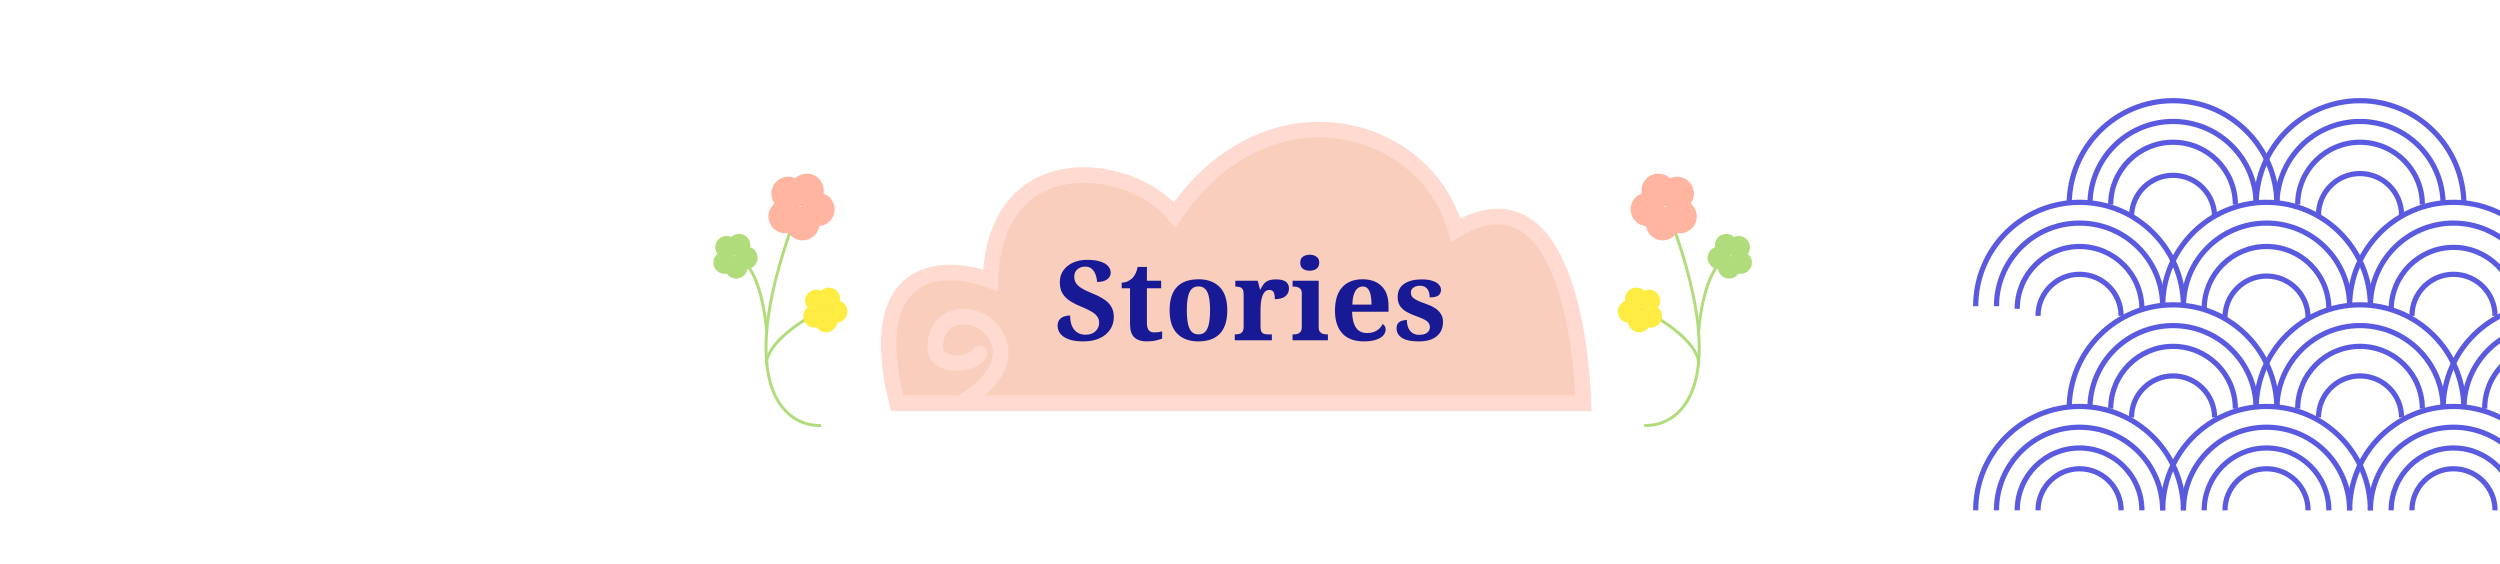 <svg width="1440" height="325" viewBox="0 0 1440 325" fill="none" xmlns="http://www.w3.org/2000/svg">
<path d="M460.492 118.966C420.386 221.939 452.072 245.932 472.928 245.057" stroke="#B0DC7B" stroke-width="1.721"/>
<path d="M441.631 190.971C438.595 157.815 428.42 148.257 423.713 147.622" stroke="#B0DC7B" stroke-width="1.721"/>
<path d="M475.308 177.559C445.666 192.723 440.584 205.725 441.748 210.33" stroke="#B0DC7B" stroke-width="1.721"/>
<g style="mix-blend-mode:overlay">
<g style="mix-blend-mode:exclusion">
<circle cx="454.002" cy="111.494" r="9.696" transform="rotate(-44.397 454.002 111.494)" fill="#FFB59F"/>
</g>
<g style="mix-blend-mode:exclusion">
<circle cx="464.772" cy="109.712" r="9.696" transform="rotate(-44.397 464.772 109.712)" fill="#FFB59F"/>
</g>
<g style="mix-blend-mode:exclusion">
<circle cx="471.048" cy="120.587" r="9.696" transform="rotate(-44.397 471.048 120.587)" fill="#FFB59F"/>
</g>
<g style="mix-blend-mode:exclusion">
<circle cx="462.318" cy="128.747" r="9.696" transform="rotate(-44.397 462.318 128.747)" fill="#FFB59F"/>
</g>
<g style="mix-blend-mode:exclusion">
<circle cx="452.351" cy="124.665" r="9.696" transform="rotate(-44.397 452.351 124.665)" fill="#FFB59F"/>
</g>
</g>
<g style="mix-blend-mode:overlay">
<g style="mix-blend-mode:exclusion">
<circle cx="418.489" cy="142.404" r="6.496" transform="rotate(-44.397 418.489 142.404)" fill="#B0DC7B"/>
</g>
<g style="mix-blend-mode:exclusion">
<circle cx="425.705" cy="141.21" r="6.496" transform="rotate(-44.397 425.705 141.21)" fill="#B0DC7B"/>
</g>
<g style="mix-blend-mode:exclusion">
<circle cx="429.909" cy="148.496" r="6.496" transform="rotate(-44.397 429.909 148.496)" fill="#B0DC7B"/>
</g>
<g style="mix-blend-mode:exclusion">
<circle cx="424.061" cy="153.963" r="6.496" transform="rotate(-44.397 424.061 153.963)" fill="#B0DC7B"/>
</g>
<g style="mix-blend-mode:exclusion">
<circle cx="417.383" cy="151.229" r="6.496" transform="rotate(-44.397 417.383 151.229)" fill="#B0DC7B"/>
</g>
</g>
<g style="mix-blend-mode:overlay">
<g style="mix-blend-mode:exclusion">
<circle cx="470.241" cy="173.354" r="6.496" transform="rotate(-44.397 470.241 173.354)" fill="#FFEC43"/>
</g>
<g style="mix-blend-mode:exclusion">
<circle cx="477.457" cy="172.16" r="6.496" transform="rotate(-44.397 477.457 172.16)" fill="#FFEC43"/>
</g>
<g style="mix-blend-mode:exclusion">
<circle cx="481.662" cy="179.446" r="6.496" transform="rotate(-44.397 481.662 179.446)" fill="#FFEC43"/>
</g>
<g style="mix-blend-mode:exclusion">
<circle cx="475.813" cy="184.913" r="6.496" transform="rotate(-44.397 475.813 184.913)" fill="#FFEC43"/>
</g>
<g style="mix-blend-mode:exclusion">
<circle cx="469.135" cy="182.178" r="6.496" transform="rotate(-44.397 469.135 182.178)" fill="#FFEC43"/>
</g>
</g>
<path d="M959.508 118.966C999.614 221.939 967.928 245.932 947.072 245.057" stroke="#B0DC7B" stroke-width="1.721"/>
<path d="M978.369 190.971C981.405 157.815 991.58 148.257 996.287 147.622" stroke="#B0DC7B" stroke-width="1.721"/>
<path d="M944.692 177.559C974.334 192.723 979.416 205.725 978.252 210.33" stroke="#B0DC7B" stroke-width="1.721"/>
<g style="mix-blend-mode:overlay">
<g style="mix-blend-mode:exclusion">
<circle r="9.696" transform="matrix(-0.715 -0.7 -0.7 0.715 965.998 111.494)" fill="#FFB59F"/>
</g>
<g style="mix-blend-mode:exclusion">
<circle r="9.696" transform="matrix(-0.715 -0.7 -0.7 0.715 955.228 109.712)" fill="#FFB59F"/>
</g>
<g style="mix-blend-mode:exclusion">
<circle r="9.696" transform="matrix(-0.715 -0.7 -0.7 0.715 948.952 120.587)" fill="#FFB59F"/>
</g>
<g style="mix-blend-mode:exclusion">
<circle r="9.696" transform="matrix(-0.715 -0.7 -0.7 0.715 957.682 128.747)" fill="#FFB59F"/>
</g>
<g style="mix-blend-mode:exclusion">
<circle r="9.696" transform="matrix(-0.715 -0.7 -0.7 0.715 967.649 124.665)" fill="#FFB59F"/>
</g>
</g>
<g style="mix-blend-mode:overlay">
<g style="mix-blend-mode:exclusion">
<circle r="6.496" transform="matrix(-0.715 -0.7 -0.7 0.715 1001.51 142.404)" fill="#B0DC7B"/>
</g>
<g style="mix-blend-mode:exclusion">
<circle r="6.496" transform="matrix(-0.715 -0.7 -0.7 0.715 994.295 141.21)" fill="#B0DC7B"/>
</g>
<g style="mix-blend-mode:exclusion">
<circle r="6.496" transform="matrix(-0.715 -0.7 -0.7 0.715 990.091 148.496)" fill="#B0DC7B"/>
</g>
<g style="mix-blend-mode:exclusion">
<circle r="6.496" transform="matrix(-0.715 -0.7 -0.7 0.715 995.939 153.963)" fill="#B0DC7B"/>
</g>
<g style="mix-blend-mode:exclusion">
<circle r="6.496" transform="matrix(-0.715 -0.7 -0.7 0.715 1002.62 151.229)" fill="#B0DC7B"/>
</g>
</g>
<g style="mix-blend-mode:overlay">
<g style="mix-blend-mode:exclusion">
<circle r="6.496" transform="matrix(-0.715 -0.7 -0.7 0.715 949.759 173.354)" fill="#FFEC43"/>
</g>
<g style="mix-blend-mode:exclusion">
<circle r="6.496" transform="matrix(-0.715 -0.7 -0.7 0.715 942.543 172.16)" fill="#FFEC43"/>
</g>
<g style="mix-blend-mode:exclusion">
<circle r="6.496" transform="matrix(-0.715 -0.7 -0.7 0.715 938.338 179.446)" fill="#FFEC43"/>
</g>
<g style="mix-blend-mode:exclusion">
<circle r="6.496" transform="matrix(-0.715 -0.7 -0.7 0.715 944.187 184.913)" fill="#FFEC43"/>
</g>
<g style="mix-blend-mode:exclusion">
<circle r="6.496" transform="matrix(-0.715 -0.7 -0.7 0.715 950.865 182.178)" fill="#FFEC43"/>
</g>
</g>
<path d="M912.04 232.314H516.752C497.375 155.582 539.82 150.197 570.5 161.5C572.825 82.442 652 93 676.611 123.804C729 46 821 69.5 838.5 132.5C898.956 96.847 910.749 193.238 912.04 232.314Z" fill="#FACEBC" stroke="#FEDAD0" stroke-width="9"/>
<path fill-rule="evenodd" clip-rule="evenodd" d="M553.99 177.9C564.048 177.439 575.022 183.475 579.422 195.15C583.153 205.052 579.279 214.15 573.991 220.876C568.7 227.607 561.43 232.774 556.317 235.531C554.139 236.706 551.421 235.892 550.247 233.715C549.072 231.537 549.886 228.819 552.064 227.645C556.417 225.297 562.613 220.852 566.947 215.338C571.285 209.82 573.196 204.041 571.037 198.31C568.072 190.443 560.774 186.559 554.4 186.851C551.258 186.995 548.511 188.142 546.565 190.137C544.653 192.097 543.163 195.234 543.163 200.041C543.163 201.616 543.754 202.501 544.744 203.184C545.936 204.007 547.878 204.595 550.337 204.679C552.75 204.761 555.234 204.339 557.191 203.589C559.321 202.773 560.031 201.898 560.134 201.68C561.192 199.443 563.863 198.488 566.1 199.546C568.336 200.604 569.292 203.275 568.234 205.512C566.671 208.815 563.361 210.821 560.396 211.957C557.26 213.158 553.577 213.755 550.031 213.635C546.531 213.515 542.723 212.677 539.654 210.558C536.383 208.3 534.203 204.729 534.203 200.04C534.203 193.272 536.361 187.765 540.151 183.88C543.906 180.03 548.916 178.133 553.99 177.9Z" fill="#FEDAD0"/>
<path d="M624.146 196.64C621.287 196.64 618.898 196.384 616.978 195.872C615.058 195.317 613.522 194.613 612.37 193.76C611.218 192.864 610.386 191.883 609.874 190.816C609.405 189.749 609.17 188.704 609.17 187.68C609.17 186.229 609.511 185.077 610.194 184.224C610.877 183.328 611.773 182.688 612.882 182.304C613.991 181.92 615.165 181.728 616.402 181.728C616.402 184.16 616.765 186.208 617.49 187.872C618.258 189.493 619.303 190.731 620.626 191.584C621.949 192.395 623.463 192.8 625.17 192.8C627.687 192.8 629.629 192.139 630.994 190.816C632.402 189.493 633.106 187.851 633.106 185.888C633.106 184.437 632.701 183.2 631.89 182.176C631.122 181.109 629.949 180.149 628.37 179.296C626.791 178.4 624.807 177.461 622.418 176.48C620.199 175.584 618.322 174.645 616.786 173.664C615.25 172.683 614.013 171.637 613.074 170.528C612.135 169.376 611.453 168.16 611.026 166.88C610.642 165.557 610.45 164.107 610.45 162.528C610.45 159.925 611.133 157.664 612.498 155.744C613.863 153.824 615.719 152.331 618.066 151.264C620.455 150.197 623.143 149.664 626.13 149.664C629.287 149.664 631.869 150.005 633.874 150.688C635.879 151.328 637.351 152.203 638.29 153.312C639.271 154.421 639.762 155.68 639.762 157.088C639.762 158.581 639.101 159.84 637.778 160.864C636.498 161.888 634.535 162.4 631.89 162.4C631.89 161.205 631.655 159.925 631.186 158.56C630.759 157.195 630.055 156.021 629.074 155.04C628.093 154.059 626.77 153.568 625.106 153.568C623.954 153.568 622.887 153.803 621.906 154.272C620.967 154.699 620.199 155.36 619.602 156.256C619.047 157.109 618.77 158.176 618.77 159.456C618.77 160.651 619.047 161.76 619.602 162.784C620.157 163.808 621.202 164.832 622.738 165.856C624.274 166.837 626.471 167.904 629.33 169.056C632.274 170.251 634.642 171.488 636.434 172.768C638.226 174.048 639.527 175.499 640.338 177.12C641.149 178.699 641.554 180.533 641.554 182.624C641.554 185.355 640.829 187.787 639.378 189.92C637.97 192.011 635.965 193.653 633.362 194.848C630.759 196.043 627.687 196.64 624.146 196.64ZM660.302 196.64C657.443 196.64 655.161 195.893 653.454 194.4C651.747 192.907 650.894 190.283 650.894 186.528V166.048H646.094V162.784C647.459 162.784 648.675 162.507 649.742 161.952C650.851 161.397 651.726 160.779 652.366 160.096C653.006 159.413 653.582 158.56 654.094 157.536C654.606 156.469 655.011 155.211 655.31 153.76H660.622V161.696H668.814V166.048H660.622V185.888C660.622 187.808 660.942 189.216 661.582 190.112C662.265 191.008 663.353 191.456 664.846 191.456C665.699 191.456 666.489 191.413 667.214 191.328C667.982 191.2 668.707 191.051 669.39 190.88V195.04C668.707 195.339 667.577 195.68 665.998 196.064C664.462 196.448 662.563 196.64 660.302 196.64ZM690.208 196.64C685.088 196.64 681.056 195.168 678.112 192.224C675.168 189.237 673.696 184.736 673.696 178.72C673.696 172.704 675.104 168.224 677.92 165.28C680.736 162.336 684.896 160.864 690.4 160.864C695.52 160.864 699.552 162.336 702.496 165.28C705.44 168.224 706.912 172.704 706.912 178.72C706.912 184.736 705.482 189.237 702.624 192.224C699.808 195.168 695.669 196.64 690.208 196.64ZM690.336 192.608C692 192.608 693.301 192.096 694.24 191.072C695.221 190.005 695.925 188.448 696.352 186.4C696.778 184.309 696.992 181.749 696.992 178.72C696.992 175.648 696.778 173.109 696.352 171.104C695.925 169.056 695.221 167.52 694.24 166.496C693.258 165.472 691.957 164.96 690.336 164.96C688.672 164.96 687.349 165.472 686.368 166.496C685.386 167.52 684.682 169.056 684.256 171.104C683.829 173.109 683.616 175.648 683.616 178.72C683.616 181.749 683.829 184.309 684.256 186.4C684.682 188.448 685.386 190.005 686.368 191.072C687.392 192.096 688.714 192.608 690.336 192.608ZM711.218 196V192.608H711.41C712.391 192.608 713.244 192.501 713.97 192.288C714.695 192.075 715.271 191.648 715.698 191.008C716.124 190.325 716.338 189.323 716.338 188V169.44C716.338 168.16 716.146 167.221 715.762 166.624C715.378 165.984 714.844 165.579 714.161 165.408C713.479 165.195 712.668 165.088 711.73 165.088H711.538V161.696H724.466L725.746 166.688H726.066C726.62 165.408 727.26 164.341 727.986 163.488C728.711 162.635 729.628 161.995 730.738 161.568C731.89 161.141 733.34 160.928 735.09 160.928C737.607 160.928 739.463 161.376 740.658 162.272C741.852 163.168 742.45 164.448 742.45 166.112C742.45 168.075 741.724 169.611 740.274 170.72C738.866 171.787 736.882 172.32 734.322 172.32C734.322 171.125 734.215 170.144 734.002 169.376C733.831 168.608 733.511 168.032 733.042 167.648C732.615 167.221 731.996 167.008 731.186 167.008C730.076 167.008 729.18 167.392 728.498 168.16C727.815 168.928 727.303 169.888 726.962 171.04C726.62 172.149 726.386 173.28 726.258 174.432C726.13 175.584 726.066 176.523 726.066 177.248V188.32C726.066 189.557 726.258 190.496 726.642 191.136C727.026 191.733 727.559 192.139 728.242 192.352C728.924 192.523 729.692 192.608 730.546 192.608H732.594V196H711.218ZM744.526 196V192.608H745.294C745.934 192.608 746.595 192.523 747.278 192.352C748.003 192.139 748.6 191.733 749.07 191.136C749.582 190.539 749.838 189.643 749.838 188.448V168.992C749.838 167.84 749.582 166.987 749.07 166.432C748.558 165.877 747.939 165.515 747.214 165.344C746.531 165.173 745.891 165.088 745.294 165.088H744.526V161.696H759.566V188.448C759.566 189.643 759.8 190.539 760.27 191.136C760.782 191.733 761.4 192.139 762.126 192.352C762.851 192.523 763.512 192.608 764.11 192.608H764.878V196H744.526ZM754.382 155.936C752.846 155.936 751.544 155.573 750.478 154.848C749.454 154.08 748.942 152.907 748.942 151.328C748.942 149.707 749.475 148.533 750.542 147.808C751.608 147.083 752.91 146.72 754.446 146.72C755.896 146.72 757.155 147.083 758.222 147.808C759.331 148.533 759.885 149.707 759.885 151.328C759.885 152.907 759.331 154.08 758.222 154.848C757.155 155.573 755.875 155.936 754.382 155.936ZM785.522 196.64C780.103 196.64 775.986 195.104 773.17 192.032C770.354 188.917 768.946 184.587 768.946 179.04C768.946 173.024 770.332 168.501 773.106 165.472C775.879 162.4 779.783 160.864 784.818 160.864C789.468 160.864 793.116 162.165 795.762 164.768C798.45 167.371 799.794 171.211 799.794 176.288V179.552H778.802C778.887 182.411 779.271 184.757 779.954 186.592C780.636 188.384 781.596 189.707 782.833 190.56C784.113 191.413 785.628 191.84 787.378 191.84C788.871 191.84 790.194 191.627 791.346 191.2C792.54 190.731 793.564 190.112 794.418 189.344C795.271 188.533 795.932 187.637 796.402 186.656C796.999 186.955 797.426 187.381 797.682 187.936C797.98 188.448 798.13 189.067 798.13 189.792C798.13 190.987 797.682 192.117 796.786 193.184C795.89 194.208 794.503 195.04 792.626 195.68C790.791 196.32 788.423 196.64 785.522 196.64ZM790.002 175.456C790.002 173.28 789.831 171.424 789.49 169.888C789.148 168.309 788.615 167.115 787.89 166.304C787.164 165.451 786.183 165.024 784.946 165.024C783.751 165.024 782.706 165.429 781.81 166.24C780.956 167.008 780.274 168.181 779.762 169.76C779.292 171.296 779.015 173.195 778.93 175.456H790.002ZM817.284 196.64C814.212 196.64 811.716 196.32 809.796 195.68C807.919 194.997 806.553 194.101 805.7 192.992C804.847 191.84 804.42 190.56 804.42 189.152C804.42 187.744 804.761 186.699 805.444 186.016C806.127 185.333 806.937 184.885 807.876 184.672C808.815 184.416 809.647 184.288 810.372 184.288C810.372 186.037 810.649 187.573 811.204 188.896C811.801 190.176 812.612 191.157 813.636 191.84C814.703 192.523 815.919 192.864 817.284 192.864C819.503 192.864 821.103 192.437 822.084 191.584C823.108 190.731 823.62 189.707 823.62 188.512C823.62 187.573 823.385 186.763 822.916 186.08C822.447 185.355 821.636 184.693 820.484 184.096C819.332 183.456 817.753 182.795 815.748 182.112C813.444 181.301 811.503 180.427 809.924 179.488C808.345 178.507 807.129 177.355 806.276 176.032C805.465 174.667 805.06 173.024 805.06 171.104C805.06 167.691 806.319 165.152 808.836 163.488C811.353 161.781 814.681 160.928 818.82 160.928C821.508 160.928 823.663 161.227 825.284 161.824C826.948 162.379 828.143 163.125 828.868 164.064C829.636 164.96 830.02 165.899 830.02 166.88C830.02 168.331 829.508 169.44 828.484 170.208C827.503 170.933 825.839 171.296 823.492 171.296C823.492 169.163 823.023 167.52 822.084 166.368C821.145 165.173 819.737 164.576 817.86 164.576C816.964 164.576 816.111 164.725 815.3 165.024C814.532 165.323 813.892 165.771 813.38 166.368C812.911 166.923 812.676 167.648 812.676 168.544C812.676 169.44 812.911 170.229 813.38 170.912C813.892 171.595 814.788 172.256 816.068 172.896C817.348 173.536 819.14 174.261 821.444 175.072C823.364 175.712 825.049 176.501 826.5 177.44C827.951 178.336 829.081 179.445 829.892 180.768C830.745 182.048 831.172 183.584 831.172 185.376C831.172 188.917 829.956 191.691 827.524 193.696C825.135 195.659 821.721 196.64 817.284 196.64Z" fill="#181994"/>
<path d="M1526.89 235.406C1526.89 202.363 1500.1 175.577 1467.06 175.577C1434.02 175.577 1407.23 202.363 1407.23 235.406" stroke="#595AE0" stroke-width="3"/>
<path d="M1514.92 235.406C1514.92 208.972 1493.49 187.542 1467.06 187.542C1440.62 187.542 1419.2 208.972 1419.2 235.406" stroke="#595AE0" stroke-width="3"/>
<path d="M1502.96 235.406C1502.96 215.58 1486.88 199.508 1467.06 199.508C1447.23 199.508 1431.16 215.58 1431.16 235.406" stroke="#595AE0" stroke-width="3"/>
<path d="M1311.5 235.406C1311.5 202.363 1284.72 175.577 1251.68 175.577C1218.63 175.577 1191.85 202.363 1191.85 235.406" stroke="#595AE0" stroke-width="3"/>
<path d="M1299.54 235.406C1299.54 208.972 1278.11 187.542 1251.68 187.542C1225.24 187.542 1203.81 208.972 1203.81 235.406" stroke="#595AE0" stroke-width="3"/>
<path d="M1287.57 235.406C1287.57 215.58 1271.5 199.508 1251.67 199.508C1231.85 199.508 1215.78 215.58 1215.78 235.406" stroke="#595AE0" stroke-width="3"/>
<path d="M1275.61 240.465C1275.61 227.247 1264.89 216.533 1251.68 216.533C1238.46 216.533 1227.74 227.247 1227.74 240.465" stroke="#595AE0" stroke-width="3"/>
<path d="M1365.35 293.942C1365.35 260.899 1338.56 234.112 1305.52 234.112C1272.48 234.112 1245.69 260.899 1245.69 293.942" stroke="#595AE0" stroke-width="3"/>
<path d="M1353.38 293.941C1353.38 267.507 1331.96 246.078 1305.52 246.078C1279.09 246.078 1257.66 267.507 1257.66 293.941" stroke="#595AE0" stroke-width="3"/>
<path d="M1341.42 293.941C1341.42 274.115 1325.35 258.043 1305.52 258.043C1285.7 258.043 1269.62 274.115 1269.62 293.941" stroke="#595AE0" stroke-width="3"/>
<path d="M1329.45 293.941C1329.45 280.724 1318.74 270.01 1305.52 270.01C1292.3 270.01 1281.59 280.724 1281.59 293.941" stroke="#595AE0" stroke-width="3"/>
<path d="M1473.04 293.942C1473.04 260.899 1446.26 234.112 1413.21 234.112C1380.17 234.112 1353.38 260.899 1353.38 293.942" stroke="#595AE0" stroke-width="3"/>
<path d="M1461.08 293.941C1461.08 267.507 1439.65 246.078 1413.21 246.078C1386.78 246.078 1365.35 267.507 1365.35 293.941" stroke="#595AE0" stroke-width="3"/>
<path d="M1449.11 293.941C1449.11 274.115 1433.04 258.043 1413.21 258.043C1393.39 258.043 1377.32 274.115 1377.32 293.941" stroke="#595AE0" stroke-width="3"/>
<path d="M1437.14 293.941C1437.14 280.724 1426.43 270.01 1413.21 270.01C1400 270.01 1389.28 280.724 1389.28 293.941" stroke="#595AE0" stroke-width="3"/>
<path d="M1257.66 293.942C1257.66 260.899 1230.87 234.112 1197.83 234.112C1164.79 234.112 1138 260.899 1138 293.942" stroke="#595AE0" stroke-width="3"/>
<path d="M1245.69 293.941C1245.69 267.507 1224.26 246.078 1197.83 246.078C1171.39 246.078 1149.97 267.507 1149.97 293.941" stroke="#595AE0" stroke-width="3"/>
<path d="M1233.73 293.941C1233.73 274.115 1217.65 258.043 1197.83 258.043C1178 258.043 1161.93 274.115 1161.93 293.941" stroke="#595AE0" stroke-width="3"/>
<path d="M1221.76 293.941C1221.76 280.724 1211.05 270.01 1197.83 270.01C1184.61 270.01 1173.9 280.724 1173.9 293.941" stroke="#595AE0" stroke-width="3"/>
<path d="M1419.2 235.406C1419.2 202.363 1392.41 175.577 1359.37 175.577C1326.32 175.577 1299.54 202.363 1299.54 235.406" stroke="#595AE0" stroke-width="3"/>
<path d="M1407.23 235.406C1407.23 208.972 1385.8 187.542 1359.37 187.542C1332.93 187.542 1311.5 208.972 1311.5 235.406" stroke="#595AE0" stroke-width="3"/>
<path d="M1395.26 235.406C1395.26 215.58 1379.19 199.508 1359.37 199.508C1339.54 199.508 1323.47 215.58 1323.47 235.406" stroke="#595AE0" stroke-width="3"/>
<path d="M1383.3 240.465C1383.3 227.247 1372.58 216.533 1359.37 216.533C1346.15 216.533 1335.44 227.247 1335.44 240.465" stroke="#595AE0" stroke-width="3"/>
<path d="M1311.5 117.829C1311.5 84.787 1284.72 58 1251.68 58C1218.63 58 1191.85 84.787 1191.85 117.829" stroke="#595AE0" stroke-width="3"/>
<path d="M1299.54 117.829C1299.54 91.395 1278.11 69.966 1251.68 69.966C1225.24 69.966 1203.81 91.395 1203.81 117.829" stroke="#595AE0" stroke-width="3"/>
<path d="M1287.57 117.829C1287.57 98.004 1271.5 81.932 1251.67 81.932C1231.85 81.932 1215.78 98.004 1215.78 117.829" stroke="#595AE0" stroke-width="3"/>
<path d="M1275.61 124.911C1275.61 111.694 1264.89 100.98 1251.68 100.98C1238.46 100.98 1227.74 111.694 1227.74 124.911" stroke="#595AE0" stroke-width="3"/>
<path d="M1365.35 176.365C1365.35 143.322 1338.56 116.535 1305.52 116.535C1272.48 116.535 1245.69 143.322 1245.69 176.365" stroke="#595AE0" stroke-width="3"/>
<path d="M1353.38 176.365C1353.38 149.931 1331.96 128.501 1305.52 128.501C1279.09 128.501 1257.66 149.931 1257.66 176.365" stroke="#595AE0" stroke-width="3"/>
<path d="M1341.42 177.882C1341.42 158.057 1325.35 141.985 1305.52 141.985C1285.7 141.985 1269.62 158.057 1269.62 177.882" stroke="#595AE0" stroke-width="3"/>
<path d="M1329.45 182.941C1329.45 169.724 1318.74 159.009 1305.52 159.009C1292.3 159.009 1281.59 169.724 1281.59 182.941" stroke="#595AE0" stroke-width="3"/>
<path d="M1473.04 176.365C1473.04 143.322 1446.26 116.535 1413.21 116.535C1380.17 116.535 1353.38 143.322 1353.38 176.365" stroke="#595AE0" stroke-width="3"/>
<path d="M1461.08 176.365C1461.08 149.931 1439.65 128.501 1413.21 128.501C1386.78 128.501 1365.35 149.931 1365.35 176.365" stroke="#595AE0" stroke-width="3"/>
<path d="M1449.11 178.388C1449.11 158.562 1433.04 142.49 1413.21 142.49C1393.39 142.49 1377.32 158.562 1377.32 178.388" stroke="#595AE0" stroke-width="3"/>
<path d="M1437.14 181.929C1437.14 168.712 1426.43 157.997 1413.21 157.997C1400 157.997 1389.28 168.712 1389.28 181.929" stroke="#595AE0" stroke-width="3"/>
<path d="M1257.66 176.365C1257.66 143.322 1230.87 116.535 1197.83 116.535C1164.79 116.535 1138 143.322 1138 176.365" stroke="#595AE0" stroke-width="3"/>
<path d="M1245.69 176.365C1245.69 149.931 1224.26 128.501 1197.83 128.501C1171.39 128.501 1149.97 149.931 1149.97 176.365" stroke="#595AE0" stroke-width="3"/>
<path d="M1233.73 177.882C1233.73 158.057 1217.65 141.985 1197.83 141.985C1178 141.985 1161.93 158.057 1161.93 177.882" stroke="#595AE0" stroke-width="3"/>
<path d="M1221.76 181.929C1221.76 168.712 1211.05 157.997 1197.83 157.997C1184.61 157.997 1173.9 168.712 1173.9 181.929" stroke="#595AE0" stroke-width="3"/>
<path d="M1419.2 117.829C1419.2 84.787 1392.41 58 1359.37 58C1326.32 58 1299.54 84.787 1299.54 117.829" stroke="#595AE0" stroke-width="3"/>
<path d="M1407.23 117.829C1407.23 91.395 1385.8 69.966 1359.37 69.966C1332.93 69.966 1311.5 91.395 1311.5 117.829" stroke="#595AE0" stroke-width="3"/>
<path d="M1395.26 117.829C1395.26 98.004 1379.19 81.932 1359.37 81.932C1339.54 81.932 1323.47 98.004 1323.47 117.829" stroke="#595AE0" stroke-width="3"/>
<path d="M1383.3 123.9C1383.3 110.683 1372.58 99.968 1359.37 99.968C1346.15 99.968 1335.44 110.683 1335.44 123.9" stroke="#595AE0" stroke-width="3"/>
</svg>

